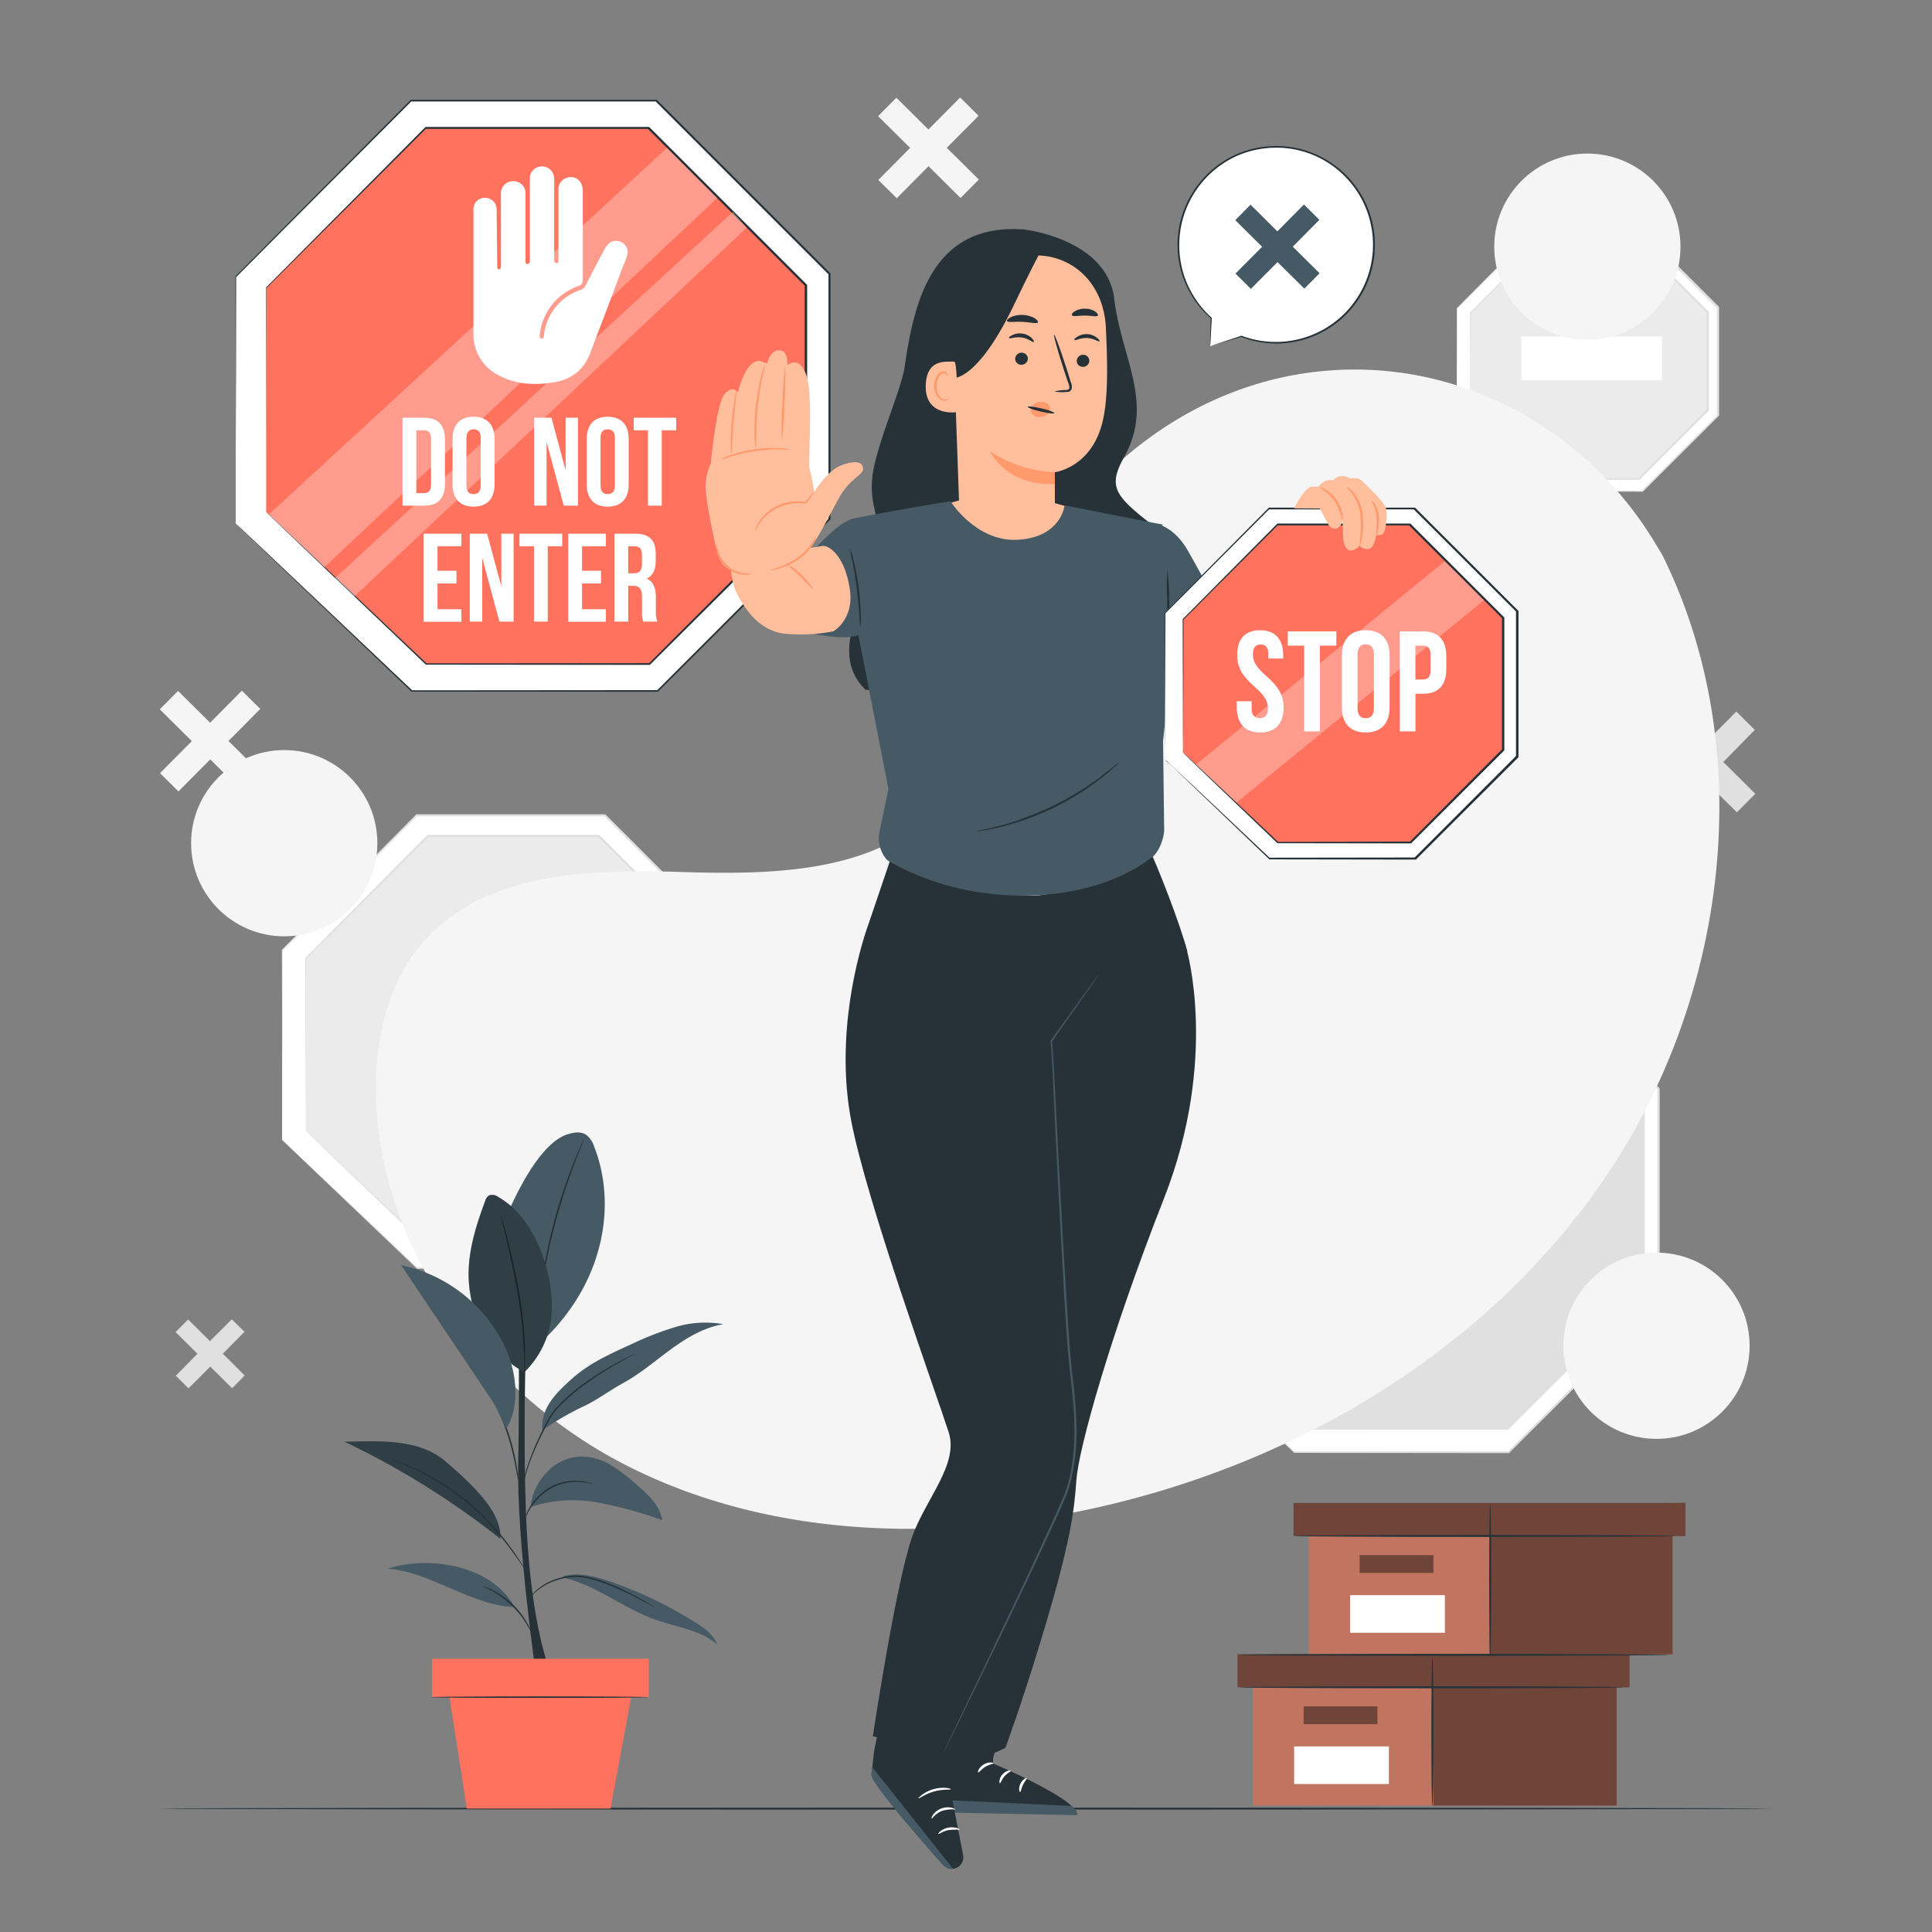 <svg xmlns="http://www.w3.org/2000/svg" viewBox="0 0 500 500"><rect x="0" y="0" width="500" height="500" fill="#808080" stroke="none"/><g id="background-complete"><polygon points="67.42 199.99 59.13 191.76 67.36 183.47 62.59 178.75 54.37 187.04 46.08 178.81 41.35 183.57 49.64 191.8 41.42 200.09 46.18 204.82 54.41 196.53 62.7 204.75 67.42 199.99" style="fill:#f5f5f5"></polygon><polygon points="253.32 46.47 245.03 38.25 253.26 29.96 248.49 25.23 240.27 33.52 231.98 25.29 227.25 30.06 235.54 38.28 227.31 46.57 232.08 51.3 240.3 43.01 248.59 51.24 253.32 46.47" style="fill:#f5f5f5"></polygon><polygon points="454.21 205.43 445.92 197.2 454.14 188.91 449.38 184.19 441.15 192.48 432.87 184.25 428.14 189.01 436.43 197.24 428.2 205.53 432.96 210.25 441.19 201.97 449.48 210.19 454.21 205.43" style="fill:#e0e0e0"></polygon><path d="M433,210.29l0,0-4.78-4.74,0,0,8.2-8.27L428.1,189h0l4.74-4.78h0l8.27,8.21,8.23-8.29,0,0,4.78,4.74,0,0L446,197.2l8.29,8.23v0l-4.75,4.78,0,0L441.19,202Zm-4.73-4.76,4.73,4.69,8.22-8.29,0,0,8.27,8.21,4.69-4.73-8.29-8.23h0l8.21-8.28-4.73-4.69-8.23,8.29v0l-8.28-8.2L428.17,189l8.29,8.23v0Z" style="fill:#e0e0e0"></path><polygon points="216.01 384.02 207.72 375.79 215.95 367.5 211.19 362.78 202.96 371.07 194.67 362.84 189.94 367.6 198.23 375.83 190.01 384.12 194.77 388.84 203 380.55 211.28 388.78 216.01 384.02" style="fill:#f5f5f5"></polygon><polygon points="63.28 355.97 57.62 350.36 63.23 344.71 59.98 341.48 54.37 347.14 48.72 341.53 45.5 344.77 51.15 350.38 45.54 356.04 48.79 359.26 54.4 353.61 60.05 359.22 63.28 355.97" style="fill:#e0e0e0"></polygon><path d="M48.79,359.3l0,0L45.51,356v0l5.6-5.64-5.66-5.61h0l3.24-3.27,0,0,5.63,5.59L60,341.45l0,0,3.27,3.24h0l-5.59,5.64L63.31,356l0,0-3.24,3.26h0l-5.63-5.6ZM45.58,356l3.21,3.19,5.61-5.66,0,0,5.63,5.59L63.24,356l-5.65-5.61v0l5.6-5.63L60,341.52l-5.61,5.65v0l-5.64-5.59-3.19,3.21,5.66,5.61,0,0Z" style="fill:#e0e0e0"></path><path d="M73,295v-49l34.79-35h48.71L191,245.39v48.68l-34.12,34.12H108Z" style="fill:#fff"></path><path d="M73,295s.22.18.62.56l1.8,1.68,6.93,6.52,25.74,24.34L108,328l48.83,0-.16.06,34.1-34.14-.07.17c0-15.34,0-31.75,0-48.67l.08.19-.61-.62-33.81-33.82.18.08-48.71,0,.16-.06L73.15,246.06l0-.12c0,15.36-.06,27.6-.08,36,0,4.2,0,7.44-.05,9.65,0,1.09,0,1.93,0,2.5s0,.86,0,.86,0-.28,0-.84,0-1.4,0-2.48c0-2.21,0-5.44,0-9.64,0-8.43,0-20.69-.08-36.07v-.07l0-.05,34.75-35,.06-.07h.1l48.71,0h.1l.08.08,33.81,33.8.62.62.07.07v.11c0,16.92,0,33.33,0,48.67v.11l-.07.07L157,328.35l-.07.07h-.09L108,328.36h-.07l-.05-.05L82.22,303.82l-6.85-6.57-1.76-1.7Z" style="fill:#e0e0e0"></path><path d="M79.08,292.64V248.1l31.61-31.77h44.25l31.28,31.27v44.22l-31,31H110.86Z" style="fill:#ebebeb"></path><path d="M79.08,292.64s.2.17.57.52l1.64,1.52,6.3,5.92L111,322.7l-.11,0,44.36-.06-.16.07,31-31-.07.17c0-13.94,0-28.85,0-44.22l.08.19-.56-.56-30.72-30.72.18.07-44.25,0,.16-.06L79.2,248.22l0-.12c0,14-.06,25.07-.08,32.72,0,3.82,0,6.77,0,8.78,0,1,0,1.74,0,2.27s0,.77,0,.77,0-.25,0-.75,0-1.28,0-2.26c0-2,0-4.94-.05-8.75,0-7.67,0-18.81-.08-32.78V248l0-.05,31.57-31.81.07-.07h.09l44.25,0h.11l.07.07,30.73,30.71.55.56.08.08v.1c0,15.37,0,30.28,0,44.22v.11l-.07.07-31,31-.07.06h-.09L110.86,323h-.07l-.05-.05L87.43,300.69l-6.23-6-1.59-1.54C79.25,292.83,79.08,292.64,79.08,292.64Z" style="fill:#e0e0e0"></path><rect x="102.14" y="258.55" width="63.58" height="19.76" style="fill:#fff"></rect><path d="M377,108V79.84l20-20.06h27.93l19.75,19.74v27.92L425.06,127h-28Z" style="fill:#fff"></path><path d="M377,108s.13.1.37.32l1,1,4,3.72,14.78,13.93-.12,0,28,0-.16.06,19.55-19.59-.07.18c0-8.8,0-18.21,0-27.92l.07.19-.35-.35c-6.69-6.71-13.2-13.21-19.38-19.4l.17.07L397,60l.16-.06-20,20,.05-.12c0,8.79-.06,15.8-.08,20.64,0,2.4,0,4.26,0,5.55,0,.61,0,1.09,0,1.43a4.79,4.79,0,0,1,0,.5s0-.16,0-.48,0-.81,0-1.42c0-1.28,0-3.13-.05-5.52,0-4.85,0-11.89-.08-20.7v-.07l.05,0,19.92-20.1.06-.07h.1l27.93,0H425l.07.08L444.46,79l.35.35.08.07v.11c0,9.71,0,19.12,0,27.92v.1l-.07.08-19.59,19.55-.07.07h-.09l-28-.06H397l-.05,0-14.7-14.09-3.92-3.77-1-1A4.73,4.73,0,0,1,377,108Z" style="fill:#e0e0e0"></path><path d="M380.46,106.63V81.08l18.13-18.23H424l17.93,17.94v25.37l-17.78,17.78H398.69Z" style="fill:#ebebeb"></path><path d="M380.46,106.63a3.78,3.78,0,0,1,.34.28l.95.88,3.63,3.38,13.43,12.64-.12,0,25.44-.06-.16.07L441.74,106l-.08.17c0-8,0-16.54,0-25.36l.08.19-.32-.32L423.8,63l.18.08-25.39,0,.16-.07L380.59,81.2l.05-.12c0,8-.07,14.35-.09,18.75,0,2.18,0,3.87,0,5,0,.56,0,1,0,1.31s0,.45,0,.45,0-.15,0-.44,0-.73,0-1.29c0-1.16,0-2.84-.05-5,0-4.41,0-10.8-.08-18.81V81l0-.05,18.09-18.27.07-.06h.09l25.39,0h.1l.07.07,17.63,17.62.32.32.07.07v25.58l-.08.07-17.8,17.77-.07.06h-.09l-25.44,0h-.07l-.05,0-13.36-12.8c-1.53-1.48-2.72-2.64-3.55-3.43l-.9-.9Z" style="fill:#e0e0e0"></path><rect x="393.69" y="87.07" width="36.47" height="11.33" style="fill:#fff"></rect><path d="M295.21,338.06v-55.7l39.53-39.73h55.34l39.11,39.11V337l-38.77,38.77H335Z" style="fill:#fff"></path><path d="M295.21,338.06l.71.65c.47.43,1.15,1.07,2,1.91l7.87,7.41,29.24,27.66-.12-.05,55.47-.05-.16.06L429,336.86l-.08.18c0-17.44,0-36.08,0-55.3l.08.18-.7-.69C415.05,268,402.16,255.07,389.9,242.8l.18.08-55.34,0,.16-.06-39.57,39.69.05-.12c0,17.45-.06,31.36-.08,40.93,0,4.77,0,8.46,0,11,0,1.24,0,2.18,0,2.83s0,1,0,1,0-.31,0-.95,0-1.58,0-2.82c0-2.5,0-6.18-.05-11,0-9.57,0-23.5-.08-41v-.07l0-.05,39.49-39.77.07-.07h.09l55.34,0h.11l.07.08,38.42,38.41.7.69.07.08v55.51l-.08.08L390.58,376l-.06.06h-.1L335,376h-.07l-.05-.05-29.16-27.81-7.79-7.46-2-1.93Z" style="fill:#e0e0e0"></path><path d="M303.55,335.42v-50.6l35.91-36.1h50.28l35.54,35.53v50.24l-35.23,35.23h-50.4Z" style="fill:#e0e0e0"></path><path d="M303.55,335.42l.65.59,1.86,1.73,7.14,6.73,26.57,25.12-.12,0,50.4-.06-.16.07c10.73-10.74,22.62-22.65,35.21-35.24l-.08.17V284.25l.07.19-.63-.64-34.9-34.9.18.07-50.28,0,.16-.06-35.95,36.06.05-.12c0,15.85-.06,28.49-.08,37.18,0,4.33,0,7.68,0,10q0,1.69,0,2.58c0,.58,0,.88,0,.88s0-.28,0-.86,0-1.44,0-2.56c0-2.28,0-5.62-.05-9.95,0-8.7,0-21.36-.08-37.23v-.07l.05-.05,35.87-36.14.07-.07h.09l50.28,0h.11l.07.07,34.91,34.9.63.63.08.07v.11c0,17.47,0,34.4,0,50.24v.11l-.08.07-35.24,35.21-.07.06h-.09l-50.4-.05h-.07l-.05-.05L313,344.56,306,337.78,304.15,336Z" style="fill:#e0e0e0"></path><rect x="328.29" y="296.69" width="72.24" height="22.45" style="fill:#fff"></rect></g><g id="background-simple"><path d="M430.21,143.63l-2.09-3.45c-17.61-29-49.44-46.49-83-44.37a88.42,88.42,0,0,0-12.85,1.76c-30.51,6.53-57.06,29.61-68.06,59.16-6.47,17.37-8.28,37.38-20.56,51.18-16,18-43.12,18.51-67,17.77s-51-.11-66.92,17.91c-10,11.29-13.13,27.34-12.32,42.46,2.12,40,30,75.81,65.48,93.59S240.14,399,279,391.2c54.37-11,106.08-41.06,137.17-87.56S455.08,193.81,430.21,143.63Z" style="fill:#f5f5f5"></path><circle cx="410.81" cy="63.84" r="24.1" style="fill:#f5f5f5"></circle><circle cx="73.56" cy="218.22" r="24.1" style="fill:#f5f5f5"></circle><circle cx="428.7" cy="348.28" r="24.1" style="fill:#f5f5f5"></circle></g><g id="Floor"><path d="M458.65,468.07c0,.14-93.42.26-208.64.26s-208.66-.12-208.66-.26,93.4-.26,208.66-.26S458.65,467.92,458.65,468.07Z" style="fill:#263238"></path></g><g id="speech-bubble"><path d="M313.17,89.63l8.1-2.55a25.36,25.36,0,1,0-7.77-4.71h0Z" style="fill:#fff"></path><path d="M313.17,89.63a2.42,2.42,0,0,1,0-.45c0-.33,0-.79,0-1.38,0-1.26.09-3.09.17-5.45a.11.11,0,0,1,.11-.1h.05l-.11.17a25.35,25.35,0,0,1-7.06-10.21,24.94,24.94,0,0,1-1.57-8A25.34,25.34,0,0,1,306.17,55,25.75,25.75,0,0,1,320.54,39.7a26,26,0,0,1,11.71-1.83A25.18,25.18,0,0,1,344,41.81a25.55,25.55,0,0,1-10.38,46.88,25.12,25.12,0,0,1-12.41-1.5h.07L315.21,89l-1.54.45-.5.14.54-.19,1.55-.51,6-2a.09.09,0,0,1,.07,0,25.16,25.16,0,0,0,22.43-44.73,24.74,24.74,0,0,0-11.53-3.87,25.7,25.7,0,0,0-11.48,1.78,25.35,25.35,0,0,0-14.05,32,25.68,25.68,0,0,0,6.89,10.17.11.11,0,0,1,0,.15.12.12,0,0,1-.13,0h0l.15-.09-.3,5.37c0,.6-.06,1.07-.08,1.41S313.17,89.63,313.17,89.63Z" style="fill:#263238"></path><polygon points="341.51 70.72 334.57 63.83 341.46 56.89 337.47 52.93 330.58 59.87 323.64 52.98 319.69 56.97 326.63 63.86 319.74 70.8 323.73 74.76 330.62 67.82 337.56 74.7 341.51 70.72" style="fill:#455a64"></polygon></g><g id="Sign"><path d="M61,135.49V71.6L106.33,26H169.8l44.87,44.86v63.43l-44.48,44.47H106.56Z" style="fill:#fff"></path><path d="M61,135.49s.28.24.81.73l2.34,2.2,9,8.5,33.53,31.74-.12,0,63.63-.05-.15.06,44.45-44.49-.08.18V70.88l.07.18-.8-.8L169.62,26.19l.18.08-63.47,0,.16-.06C89.24,43.48,73.92,58.85,61.11,71.72l0-.12c0,20-.07,36-.09,46.94,0,5.48,0,9.71,0,12.58,0,1.43,0,2.51,0,3.25s0,1.12,0,1.12,0-.37,0-1.1,0-1.82,0-3.23c0-2.87,0-7.09,0-12.57,0-11,0-26.95-.09-47v-.08l0,0,45.31-45.61.06-.07h.1l63.47,0h.11l.07.08L214.05,69.9l.8.8.08.07v.11c0,22.05,0,43.43,0,63.43v.1l-.08.08-44.49,44.45-.06.07h-.1L106.56,179h-.06l0,0L73,147l-8.94-8.55-2.3-2.22Z" style="fill:#263238"></path><path d="M68.88,132.46V74.41L110.07,33h57.67L208.5,73.76v57.63l-40.41,40.4h-57.8Z" style="fill:#FF725E"></path><path d="M68.88,132.46l.73.67,2.13,2,8.2,7.72,30.46,28.83-.11,0,57.8-.05-.15.06,40.38-40.42-.07.18c0-18.17,0-37.6,0-57.63l.07.19-.72-.73-40-40,.18.08-57.67,0,.16-.07L69,74.53l0-.12C69,92.6,69,107.1,69,117.06c0,5,0,8.82,0,11.43,0,1.3,0,2.28,0,3s0,1,0,1,0-.33,0-1,0-1.66,0-2.94c0-2.61,0-6.45,0-11.41,0-10-.05-24.5-.09-42.71v-.07l0,0,41.16-41.45.06-.06h.1l57.67,0h.1l.08.08,40,40,.73.73.08.08v.1c0,20,0,39.46,0,57.63v.1l-.07.08L168.25,172l-.06.07h-.1l-57.8-.06h-.07l0,0-30.4-29-8.11-7.77-2.09-2Z" style="fill:#263238"></path><path d="M160.81,62.68a2.93,2.93,0,0,0-3.1.2,8,8,0,0,0-1.62,2.3c-1.61,2.94-3.1,6-4.69,8.93a1.91,1.91,0,0,1-1,.87,13.92,13.92,0,0,0-9.65,12.08.79.79,0,0,1-.15.36.49.49,0,0,1-.83-.06.76.76,0,0,1-.11-.4A15,15,0,0,1,149.78,74a1.49,1.49,0,0,0,1.05-1.42c0-2,0-4.06,0-6.09,0-5.68,0-11.36,0-17.05a4.69,4.69,0,0,0-.59-2.28,3,3,0,0,0-3.59-1.13,3,3,0,0,0-2.12,3q0,9.16,0,18.31a3,3,0,0,1,0,.31.49.49,0,0,1-.84.31.79.79,0,0,1-.26-.67l0-3.83c0-5.69,0-11.37,0-17.05a4.11,4.11,0,0,0-.57-2,3.12,3.12,0,0,0-3.6-1.17,3,3,0,0,0-2.14,3q0,8.47,0,17l0,4.58a1.68,1.68,0,0,1-.27.34.49.49,0,0,1-.73,0,.47.47,0,0,1-.13-.25l0-4.33c0-4.48,0-9,0-13.44a3,3,0,0,0-1.41-2.75,3.15,3.15,0,0,0-3.27-.13,3.06,3.06,0,0,0-1.66,3c0,4.48,0,9,0,13.44v3.08c0,.69,0,1.39,0,2.07a1.7,1.7,0,0,1-.31.87.19.19,0,0,1-.08,0,.5.5,0,0,1-.56-.47l-.17-15a3,3,0,0,0-3-3.06,2.93,2.93,0,0,0-3,3.16v6.67l0,14.14c0,3.7,0,7.4,0,11.1A11.76,11.76,0,0,0,128.81,97c4.45,2.47,9.27,2.75,14.19,2,4.68-.68,8.05-3.11,9.76-7.64,2.61-6.94,5.3-13.86,7.85-20.83.65-1.78,1.06-2.41,1.63-4.23A2.84,2.84,0,0,0,160.81,62.68Z" style="fill:#fff"></path><path d="M104.17,108.11h5.65c3.58,0,5.34,2,5.34,5.62v11.51c0,3.64-1.76,5.62-5.34,5.62h-5.65Zm3.57,3.25v16.25h2c1.14,0,1.82-.59,1.82-2.21V113.57c0-1.63-.68-2.21-1.82-2.21Z" style="fill:#fff"></path><path d="M117.13,113.57c0-3.64,1.92-5.72,5.43-5.72s5.43,2.08,5.43,5.72V125.4c0,3.64-1.92,5.72-5.43,5.72s-5.43-2.08-5.43-5.72Zm3.58,12.06c0,1.62.71,2.24,1.85,2.24s1.85-.62,1.85-2.24V113.34c0-1.62-.71-2.24-1.85-2.24s-1.85.62-1.85,2.24Z" style="fill:#fff"></path><path d="M141.45,114.38v16.48h-3.22V108.11h4.49l3.67,13.61V108.11h3.18v22.75H145.9Z" style="fill:#fff"></path><path d="M151.85,113.57c0-3.64,1.91-5.72,5.42-5.72s5.43,2.08,5.43,5.72V125.4c0,3.64-1.92,5.72-5.43,5.72s-5.42-2.08-5.42-5.72Zm3.57,12.05c0,1.63.72,2.25,1.85,2.25s1.86-.62,1.86-2.25V113.34c0-1.63-.72-2.24-1.86-2.24s-1.85.61-1.85,2.24Z" style="fill:#fff"></path><path d="M164,108.11H175v3.25h-3.74v19.5H167.7v-19.5H164Z" style="fill:#fff"></path><path d="M113.23,147.7h4.91V151h-4.91v6.67h6.18v3.25h-9.76V138.12h9.76v3.25h-6.18Z" style="fill:#fff"></path><path d="M124.8,144.39v16.48h-3.22V138.12h4.49l3.67,13.62V138.12h3.18v22.75h-3.67Z" style="fill:#fff"></path><path d="M134.45,138.12H145.5v3.25h-3.74v19.5h-3.57v-19.5h-3.74Z" style="fill:#fff"></path><path d="M150.63,147.7h4.91V151h-4.91v6.67h6.18v3.25h-9.75V138.12h9.75v3.25h-6.18Z" style="fill:#fff"></path><path d="M166.49,160.87a6.88,6.88,0,0,1-.33-2.8V154.5c0-2.11-.71-2.89-2.34-2.89h-1.23v9.26H159V138.12h5.4c3.7,0,5.3,1.72,5.3,5.23v1.79c0,2.34-.75,3.87-2.34,4.61,1.78.75,2.37,2.47,2.37,4.85v3.51a6.67,6.67,0,0,0,.39,2.76Zm-3.9-19.5v7H164c1.33,0,2.14-.58,2.14-2.4v-2.24c0-1.63-.55-2.34-1.82-2.34Z" style="fill:#fff"></path><polygon points="69.57 133.15 172.63 38.28 185.62 51.25 83.88 146.85 69.57 133.15" style="fill:#fff;opacity:0.3"></polygon><polygon points="86.65 149.66 189.71 54.79 193.24 58.94 91.5 154.55 86.65 149.66" style="fill:#fff;opacity:0.3"></polygon></g><g id="Plant"><path d="M138.74,433.57s-5.05-34.69-4.63-54.88,0-42.9,0-42.9h2.33s-1.58,40.07.13,64.24,6.23,33.54,6.23,33.54h-4" style="fill:#263238"></path><path d="M153.77,296.75a6.07,6.07,0,0,0-2.12-3.1c-1.47-.94-3.4-.55-5.05,0-7,2.48-13.26,15.58-16.1,22.47l9.33,31.44C156.67,332,159.59,311.48,153.77,296.75Z" style="fill:#455a64"></path><path d="M151.11,294.92a1.48,1.48,0,0,1-.14.41c-.12.3-.27.68-.45,1.15-.41,1-1,2.42-1.67,4.21-1.38,3.57-3.12,8.56-4.69,14.18s-2.63,10.81-3.29,14.57c-.34,1.89-.58,3.41-.74,4.47-.08.5-.15.9-.2,1.22a1.83,1.83,0,0,1-.1.42,1.75,1.75,0,0,1,0-.43c0-.32.08-.73.13-1.23.11-1.06.32-2.6.62-4.49a133.35,133.35,0,0,1,8-28.81c.72-1.78,1.33-3.2,1.78-4.17l.52-1.12A3.05,3.05,0,0,1,151.11,294.92Z" style="fill:#263238"></path><path d="M135.69,355.13c-8.75-4.83-13.9-13.92-14.38-23.9-.34-7,1.8-13.82,4.23-20.37a2.59,2.59,0,0,1,1-1.47,2.48,2.48,0,0,1,2.38.37c6.36,3.62,10.21,10.51,12.26,17.53a35.46,35.46,0,0,1,1.43,14.42,23.94,23.94,0,0,1-6.91,13.42" style="fill:#455a64"></path><path d="M135.69,355.13a1.24,1.24,0,0,1,0-.42c0-.32,0-.72,0-1.21,0-1,0-2.56-.13-4.43a120.69,120.69,0,0,0-1.63-14.52c-1-5.63-2.14-10.67-3-14.31-.43-1.79-.78-3.25-1-4.32-.1-.48-.19-.86-.26-1.17s-.09-.42-.07-.42a1.69,1.69,0,0,1,.14.4l.34,1.15c.29,1,.68,2.48,1.15,4.29.94,3.63,2.16,8.67,3.13,14.32a105.93,105.93,0,0,1,1.52,14.57c0,1.88,0,3.4,0,4.45,0,.48,0,.88-.05,1.2A2.7,2.7,0,0,1,135.69,355.13Z" style="fill:#263238"></path><g style="opacity:0.3"><path d="M135.69,355.13c-8.75-4.83-13.9-13.92-14.38-23.9-.34-7,1.8-13.82,4.23-20.37a2.59,2.59,0,0,1,1-1.47,2.48,2.48,0,0,1,2.38.37c6.36,3.62,10.21,10.51,12.26,17.53a35.46,35.46,0,0,1,1.43,14.42,23.94,23.94,0,0,1-6.91,13.42"></path></g><path d="M145.55,408.22c8.61,1.89,15.69,8,24,10.91,5.49,2,11.7,2.65,16.09,6.49-1.06-2.66-3.55-4.43-6-5.94a106.65,106.65,0,0,0-21.74-10.39c-3.91-1.34-8.15-2.47-12.13-1.36" style="fill:#455a64"></path><path d="M133.11,415.89c-10.78-.18-22.13-9.35-32.86-9.9,11.23-3.62,27.31-.66,32.86,9.9" style="fill:#455a64"></path><path d="M137.32,390a35.15,35.15,0,0,1,17.23-1.17,104.86,104.86,0,0,1,16.82,4.57c-.55-3.74-3.58-6.55-6.43-9a45.19,45.19,0,0,0-6.75-5.19,15.1,15.1,0,0,0-8.1-2.28,12.79,12.79,0,0,0-8.94,4.5,14.82,14.82,0,0,0-3.83,8.61" style="fill:#455a64"></path><path d="M115.2,378.13c-6.78-5.79-17.06-5.22-26-5a211.23,211.23,0,0,1,40.29,25.11C129.87,391.91,123.77,385.45,115.2,378.13Z" style="fill:#455a64"></path><g style="opacity:0.3"><path d="M115.2,378.13c-6.78-5.79-17.06-5.22-26-5a211.23,211.23,0,0,1,40.29,25.11C129.87,391.91,123.77,385.45,115.2,378.13Z"></path></g><path d="M140.37,370.14a75.69,75.69,0,0,1,10.43-6.07c3.57-1.62,6.91-4.2,10.36-6.07,4.47-2.42,8.34-5.79,12.45-8.79s8.61-5.71,13.63-6.51a26.92,26.92,0,0,0-12.41.72A81.32,81.32,0,0,0,163.15,348c-5.29,2.39-10.67,4.83-15,8.7s-8.24,7.69-7.78,13.48" style="fill:#455a64"></path><path d="M169.35,415.89a1.25,1.25,0,0,1-.34-.15l-.94-.49c-.82-.43-2-1.07-3.45-1.81-.72-.38-1.53-.78-2.4-1.19s-1.81-.85-2.8-1.28a41.25,41.25,0,0,0-6.64-2.32,14.26,14.26,0,0,0-6.91-.17,21.59,21.59,0,0,0-2.93.87,14.05,14.05,0,0,0-2.36,1.22,15.24,15.24,0,0,0-3,2.45c-.62.67-.92,1.08-.95,1.06a1.12,1.12,0,0,1,.19-.32c.14-.2.35-.48.65-.84a14.12,14.12,0,0,1,2.94-2.58,14.45,14.45,0,0,1,2.39-1.28,18.81,18.81,0,0,1,3-.92,14.33,14.33,0,0,1,7.08.14,39.93,39.93,0,0,1,6.69,2.36c1,.44,1.94.88,2.8,1.32s1.67.84,2.39,1.24c1.45.77,2.6,1.45,3.39,1.92l.91.55A1.68,1.68,0,0,1,169.35,415.89Z" style="fill:#263238"></path><path d="M125.07,410.55a2.05,2.05,0,0,1,.67.19,15.87,15.87,0,0,1,1.76.77,21.25,21.25,0,0,1,9,8.65,15.09,15.09,0,0,1,.84,1.72,2.07,2.07,0,0,1,.22.67c-.06,0-.46-.89-1.29-2.25a24,24,0,0,0-3.89-4.86,24.33,24.33,0,0,0-5-3.69C126,411,125,410.61,125.07,410.55Z" style="fill:#263238"></path><path d="M101.22,377.59a2.55,2.55,0,0,1,.46.14l1.3.46,2,.75c.79.3,1.65.73,2.63,1.16a62.41,62.41,0,0,1,14,8.94,67.89,67.89,0,0,1,6.54,6.45,70.06,70.06,0,0,1,4.65,5.88c1.23,1.74,2.16,3.19,2.8,4.2l.74,1.15a2.18,2.18,0,0,1,.24.42,1.83,1.83,0,0,1-.3-.37c-.19-.25-.47-.63-.8-1.12-.68-1-1.65-2.4-2.9-4.12s-2.83-3.7-4.69-5.81a71,71,0,0,0-6.53-6.38,65.45,65.45,0,0,0-13.9-9c-1-.45-1.81-.9-2.6-1.21l-2-.81-1.26-.53A1.79,1.79,0,0,1,101.22,377.59Z" style="fill:#263238"></path><path d="M153.49,384a4.41,4.41,0,0,1-.86-.12l-1-.18c-.38-.07-.83-.07-1.32-.12a13.41,13.41,0,0,0-7.41,1.46,13.26,13.26,0,0,0-3.37,2.5,14.84,14.84,0,0,0-2.17,2.68,23.47,23.47,0,0,0-1.48,2.82,3.26,3.26,0,0,1,.22-.84,12.29,12.29,0,0,1,1-2.13,14.12,14.12,0,0,1,2.15-2.78,13,13,0,0,1,3.44-2.59,13.18,13.18,0,0,1,7.61-1.4,13.49,13.49,0,0,1,1.34.19l1,.25A3.28,3.28,0,0,1,153.49,384Z" style="fill:#263238"></path><path d="M164.32,350.37a1.84,1.84,0,0,1-.41.25l-1.2.66c-1,.56-2.55,1.39-4.38,2.47s-4,2.43-6.24,4.06a51.65,51.65,0,0,0-7,5.84,17.56,17.56,0,0,0-2.85,3.69c-.71,1.36-1.38,2.67-2,3.93a71.51,71.51,0,0,0-3,6.81,41.65,41.65,0,0,0-1.45,4.8c-.28,1.16-.38,1.81-.42,1.8a2.15,2.15,0,0,1,0-.48,13.42,13.42,0,0,1,.22-1.35A35,35,0,0,1,137,378a65.4,65.4,0,0,1,2.93-6.88c.61-1.27,1.28-2.58,2-3.94a18.4,18.4,0,0,1,2.91-3.79,50.87,50.87,0,0,1,7-5.86c2.3-1.62,4.46-2.94,6.31-4s3.38-1.84,4.44-2.37l1.24-.59A2.43,2.43,0,0,1,164.32,350.37Z" style="fill:#263238"></path><path d="M134.1,383a4.72,4.72,0,0,1-.21-.9c-.13-.67-.29-1.5-.47-2.49a70.18,70.18,0,0,0-2-8.09,69.62,69.62,0,0,0-3.08-7.75l-1.05-2.31a4.62,4.62,0,0,1-.35-.87,3.56,3.56,0,0,1,.48.8c.29.53.69,1.3,1.17,2.26a56,56,0,0,1,3.19,7.75,55.28,55.28,0,0,1,1.94,8.16c.17,1.06.29,1.92.36,2.51A4.33,4.33,0,0,1,134.1,383Z" style="fill:#263238"></path><path d="M133.32,358.48a29.35,29.35,0,0,0-3.5-11.63,38.45,38.45,0,0,0-26-19.42l24.11,35.93,3.11,6.41C133.12,366.29,133.59,362.56,133.32,358.48Z" style="fill:#455a64"></path><rect x="111.85" y="429.28" width="56.05" height="9.93" style="fill:#FF725E"></rect><polygon points="116.03 437.24 120.81 468.07 158.01 468.07 163.71 437.24 116.03 437.24" style="fill:#FF725E"></polygon><path d="M167.86,439.23c0,.11-12.64.19-28.23.19s-28.23-.08-28.23-.19,12.64-.2,28.23-.2S167.86,439.12,167.86,439.23Z" style="fill:#263238"></path></g><g id="Boxes"><polygon points="324.21 436.66 324.21 467.28 368.99 467.28 418.38 467.28 418.38 436.66 324.21 436.66" style="fill:#c17560"></polygon><polygon points="320.26 428.1 320.26 436.66 421.68 436.66 421.68 428.1 368.99 428.1 320.26 428.1" style="fill:#6f4439"></polygon><polygon points="370.97 467.28 418.38 467.28 418.38 436.66 421.68 436.66 421.68 428.1 368.99 428.1 370.7 436.93 370.97 467.28" style="fill:#6f4439"></polygon><rect x="337.38" y="441.6" width="19.1" height="4.61" style="fill:#6f4439"></rect><rect x="334.92" y="451.97" width="24.52" height="9.73" style="fill:#fff"></rect><polygon points="338.7 397.52 338.7 428.14 383.48 428.14 432.87 428.14 432.87 397.52 338.7 397.52" style="fill:#c17560"></polygon><polygon points="334.75 388.96 334.75 397.52 436.17 397.52 436.17 388.96 383.48 388.96 334.75 388.96" style="fill:#6f4439"></polygon><polygon points="385.45 428.14 432.87 428.14 432.87 397.52 436.17 397.52 436.17 388.96 385.66 389.26 385.78 398.1 385.45 428.14" style="fill:#6f4439"></polygon><rect x="351.87" y="402.46" width="19.1" height="4.61" style="fill:#6f4439"></rect><rect x="349.41" y="412.83" width="24.52" height="9.73" style="fill:#fff"></rect><path d="M433.57,397.5c0,.15-22.09.26-49.32.26s-49.33-.11-49.33-.26,22.08-.26,49.33-.26S433.57,397.36,433.57,397.5Z" style="fill:#263238"></path><path d="M385.66,389.26c.14,0,.26,8.72.26,19.48s-.12,19.47-.26,19.47-.26-8.72-.26-19.47S385.52,389.26,385.66,389.26Z" style="fill:#263238"></path><path d="M432.12,428.27c0,.14-25,.26-55.82.26s-55.83-.12-55.83-.26,25-.26,55.83-.26S432.12,428.12,432.12,428.27Z" style="fill:#263238"></path><path d="M420.22,436.67c0,.14-22.25.26-49.7.26s-49.7-.12-49.7-.26,22.25-.26,49.7-.26S420.22,436.52,420.22,436.67Z" style="fill:#263238"></path><path d="M370.7,467.46c-.15,0-.26-8.69-.26-19.42s.11-19.42.26-19.42.26,8.69.26,19.42S370.84,467.46,370.7,467.46Z" style="fill:#263238"></path></g><g id="Character"><path d="M234.12,94.94c2.4-16.63,7-37.26,30.79-35.56,0,0,21.6,2.33,23.46,18,1.8,15.18,10.38,26.77,2.64,40.73-4.46,8-2.53,10.22,7.92,18.3,7.21,5.58,2.85,39.23.07,47.1l-75-5h0c-6.74-6.59-4.11-14.85-1.14-23.31,2.77-7.88,5.29-15.71,3.43-23.63a23.61,23.61,0,0,1-.08-10.83C228.13,112,233.35,100.33,234.12,94.94Z" style="fill:#263238"></path><path d="M285.51,108.41c1.33-6.28,1.08-14.93.7-23.43-.51-11.78-8.68-18.89-18.14-18.88l-1.49-1.41-16.06,6.47a4.49,4.49,0,0,0-4.24,4.35l1.91,54-12.46,3.47,9.76,14.38L263,155.19,272,147.3l10-7.74.83-6.56L273,130.21v-8S282.85,121,285.51,108.41Z" style="fill:#ffbf9d"></path><path d="M266,92.83a1.64,1.64,0,0,1-1.66,1.57,1.56,1.56,0,0,1-1.61-1.55,1.63,1.63,0,0,1,1.66-1.57A1.56,1.56,0,0,1,266,92.83Z" style="fill:#263238"></path><path d="M281.92,93.38a1.63,1.63,0,0,1-1.66,1.56,1.56,1.56,0,0,1-1.61-1.55,1.64,1.64,0,0,1,1.66-1.57A1.56,1.56,0,0,1,281.92,93.38Z" style="fill:#263238"></path><path d="M284.53,88.34c-.21.2-1.4-.77-3.16-.86s-3.09.73-3.27.51.14-.47.72-.86a4.56,4.56,0,0,1,2.63-.66,4.24,4.24,0,0,1,2.5,1C284.47,87.86,284.64,88.25,284.53,88.34Z" style="fill:#263238"></path><path d="M267.53,88.52c-.23.18-1.32-.91-3.06-1.17s-3.14.4-3.3.16.18-.45.8-.77a4.51,4.51,0,0,1,2.69-.4,4.28,4.28,0,0,1,2.39,1.2C267.52,88,267.64,88.44,267.53,88.52Z" style="fill:#263238"></path><path d="M272.84,101.32a11.58,11.58,0,0,1,2.88-.38c.45,0,.88-.09,1-.39a2.29,2.29,0,0,0-.23-1.34c-.37-1.11-.75-2.27-1.16-3.49-1.6-5-2.73-9-2.53-9.09s1.66,3.91,3.26,8.87c.38,1.22.75,2.38,1.1,3.5a2.64,2.64,0,0,1,.14,1.77,1.13,1.13,0,0,1-.77.62,3.66,3.66,0,0,1-.77.07A11.89,11.89,0,0,1,272.84,101.32Z" style="fill:#263238"></path><path d="M273,122.17a32.36,32.36,0,0,1-16.82-5.4s4,9,16.82,8.5Z" style="fill:#ff9a6c"></path><path d="M271.23,104.53a3.1,3.1,0,0,0-2.08-.54,2.81,2.81,0,0,0-2,1.1,1.68,1.68,0,0,0-.06,2,2.56,2.56,0,0,0,2.5.84,2.64,2.64,0,0,0,2-1.44A1.65,1.65,0,0,0,271.23,104.53Z" style="fill:#ff9a6c"></path><path d="M268.61,83.41c-.24.45-1.94,0-4-.11s-3.81.24-4-.23c-.09-.22.27-.62,1-1a7.06,7.06,0,0,1,6.13.26C268.4,82.77,268.72,83.2,268.61,83.41Z" style="fill:#263238"></path><path d="M284.11,81.67c-.34.41-1.71,0-3.34,0s-3,.34-3.34-.07c-.15-.2.06-.61.66-1a5,5,0,0,1,2.7-.71,4.88,4.88,0,0,1,2.68.74C284.06,81.07,284.26,81.48,284.11,81.67Z" style="fill:#263238"></path><path d="M246.6,97.85s6.37,1,16.13-19.59c3.24-6.83,6.75-13.57,6.75-13.57l-2.86-.86s-17.75,5-18,5.22-4.48,9.18-4.48,9.18Z" style="fill:#263238"></path><path d="M247.54,96.8c-.08-1.39-.27-3.22-.59-3.21-2.53,0-7-.54-7.36,5.81-.49,8.68,8.33,7.38,8.36,7.13S247.73,100.07,247.54,96.8Z" style="fill:#ffbf9d"></path><path d="M245.48,103.09s-.16.1-.42.2a1.49,1.49,0,0,1-1.13,0c-.9-.39-1.59-1.89-1.54-3.45a5,5,0,0,1,.54-2.14,1.78,1.78,0,0,1,1.21-1.1A.78.78,0,0,1,245,97c.1.24,0,.42.08.43s.19-.13.14-.49a.91.91,0,0,0-.31-.57,1.16,1.16,0,0,0-.82-.27,2.14,2.14,0,0,0-1.66,1.26,5.24,5.24,0,0,0-.66,2.39c0,1.75.76,3.44,2,3.87a1.59,1.59,0,0,0,1.39-.15C245.45,103.3,245.51,103.11,245.48,103.09Z" style="fill:#ff9a6c"></path><path d="M272.87,106.93c-.07.22-1.66,0-3.56-.43s-3.39-1-3.34-1.23,1.64,0,3.55.42S272.93,106.71,272.87,106.93Z" style="fill:#263238"></path><path d="M257,455.1v1.29s21.6,9.06,21.77,13.19l-43.16-.88.88-14.35c3.48,1.7,16.94-10.45,20.7-10.44C260.23,443.92,257,455.1,257,455.1Z" style="fill:#263238"></path><path d="M235.54,468.89l.21-3.46,41.53,1.95s1.66,1,1.42,2.39Z" style="fill:#455a64"></path><path d="M257.08,456.33c0,.21-1.07.28-2.12.94s-1.62,1.53-1.81,1.44.14-1.3,1.43-2.07S257.13,456.14,257.08,456.33Z" style="fill:#fff"></path><path d="M261.56,458.29c.05.21-.87.55-1.61,1.42s-1,1.82-1.17,1.81-.31-1.21.62-2.28S261.56,458.09,261.56,458.29Z" style="fill:#fff"></path><path d="M264,463.76c-.2,0-.47-1,.1-2.16s1.56-1.58,1.64-1.4-.54.78-1,1.72S264.23,463.75,264,463.76Z" style="fill:#fff"></path><path d="M228.61,440.85s12.36,6.28,17.53,6.61c0,0-2,6.65-1.88,7h0l5,25.66a3,3,0,0,1-2.07,3.42,3.06,3.06,0,0,1-3.1-.89c-4-4.55-18.89-21.35-18.53-23.41l.58-5.48c.12-1.14,1.07-5.2,1.07-5.45Z" style="fill:#263238"></path><path d="M246.62,483.61,225.71,457.3l-.11,1.2c-.24,1.29.29,1.86.85,2.75,1.64,2.65,6.31,8.67,17.54,21.37a3,3,0,0,0,2.63,1Z" style="fill:#455a64"></path><path d="M241.11,470.63c.16.1.95-1.33,2.75-2a9.12,9.12,0,0,1,3.4-.32c0-.07-.32-.32-1-.48a4.79,4.79,0,0,0-2.64.21,4.66,4.66,0,0,0-2.12,1.56C241.12,470.19,241,470.6,241.11,470.63Z" style="fill:#fff"></path><path d="M242.83,474.61c.13.14,1.15-.7,2.69-1a25,25,0,0,1,2.87-.09c.1-.14-1.25-.87-3-.52S242.69,474.52,242.83,474.61Z" style="fill:#fff"></path><path d="M237.7,465.42c.12.15,1.68-1.14,4-1.79s4.37-.39,4.4-.58-2.07-.74-4.58,0S237.57,465.33,237.7,465.42Z" style="fill:#fff"></path><path d="M307.08,245.65s8.38,28.3-5.83,64.47S279.11,375.21,278.57,383s-1.41,15.85-8.88,40.52c-5.45,18-9.48,28.78-9.48,28.78-5.66,3.09-11.67,3.92-17.14.92,0,0,.53-43,8.72-71.89s13.81-74.15,11-90.49,3.27-25.64,3.27-25.64Z" style="fill:#263238"></path><path d="M272.45,271s35-24.88,34.83-24.82c-1.91-7.16-7.47-21.53-10.54-28,0,0-13.64,10.78-26.09,13.27s-40.19-9.09-40.19-9.09l-5.58,16.46c-2.82,7.74-8.79,29.41-4.57,51.33,4,20.91,21.8,70,25.21,80.51C248.2,379,239.47,388,236,397.89c-4.18,12.05-10.11,51.46-10.11,51.46l18.23,4.27s26.21-54.48,31.68-67.84c5.09-12.44-2.59-102.69-3.67-114.93Z" style="fill:#263238"></path><path d="M284.33,252.21s-.09.09-.23.28-.36.49-.64.85L281,256.69l-9.11,12.68,0,0v.06c.44,4.75.61,10.26.91,16.4s.64,12.89,1,20.15.82,15,1.26,23.13.93,16.63,1.77,25.36c.87,7.27,1.65,14.41,1,21.28a49.68,49.68,0,0,1-.71,5.06,33.45,33.45,0,0,1-1.24,4.85c-1.19,3.08-2.58,6.07-3.89,9-5.3,11.61-10.27,22-14.41,30.71s-7.51,15.76-9.85,20.65l-2.67,5.62c-.29.63-.51,1.12-.68,1.47s-.21.5-.21.5.1-.16.26-.48.42-.82.74-1.44l2.76-5.58,10-20.58c4.18-8.71,9.19-19.06,14.52-30.67,1.32-2.91,2.7-5.87,3.92-9a32.76,32.76,0,0,0,1.27-4.91,51.09,51.09,0,0,0,.73-5.11c.65-6.93-.13-14.12-1-21.38-.84-8.71-1.27-17.22-1.78-25.34s-.89-15.87-1.3-23.13-.74-14-1.06-20.14-.54-11.65-1-16.4l0,.1c3.85-5.47,6.89-9.79,9-12.76l2.36-3.4.6-.88Z" style="fill:#455a64"></path><path d="M319.48,191.78a33.35,33.35,0,0,1-.62-4.14,32.82,32.82,0,0,1,1.53-10,42,42,0,0,0,1.91-10.1,14.83,14.83,0,0,0-.25-3.12,3.13,3.13,0,0,0-.34-1.1c-.13,0,.25,1.62.07,4.2a50.68,50.68,0,0,1-2.1,9.92,29,29,0,0,0-1.34,10.19,12.43,12.43,0,0,0,.65,3.07A2.92,2.92,0,0,0,319.48,191.78Z" style="fill:#263238"></path><path d="M334.63,145.74s6.61,30.75,6.6,50c0,6.19-5.36,13.66-15.11,12s-33.22-33.25-33.22-33.25l5.94-39s4.76.41,8.51,6.89,14.8,27.35,14.8,27.35l-.53-25.32Z" style="fill:#455a64"></path><path d="M301,191.78s1.54-13.21,1.54-22.91c0-3.81-1.44-33.15-1.77-33.15s-25.25-4.95-25.25-4.95-.88,8.41-12.33,8.93c-10.31.48-17.08-9.59-17.08-9.91s-21.56,3.66-24.87,4.31-7.17,4.63-10.12,7.62l-3.64,21.76c3.88.57,10.1,2.31,14.68.92l7.77,39.77-2.3,11a8.43,8.43,0,0,0,2,7.45c21.93,12.89,52.05,11.71,68.24-.56,2-1.19,3.57-5.43,3.41-7.75Z" style="fill:#455a64"></path><path d="M220,142a15.31,15.31,0,0,1,.88,2.89,63.22,63.22,0,0,1,1.34,7.15,65.52,65.52,0,0,1,.55,7.25,14.29,14.29,0,0,1-.11,3,21.71,21.71,0,0,1-.26-3c-.12-1.85-.33-4.4-.69-7.21s-.83-5.32-1.19-7.13A19.47,19.47,0,0,1,220,142Z" style="fill:#263238"></path><path d="M188.63,147.37a6.87,6.87,0,0,1-2.85-3.8c-.4-1.21-3.29-14.1-3.16-17.77a14.23,14.23,0,0,1,1.33-5.88s1.46-15.55,3.53-17.88,2.92-.89,3.52-.55c0,0,1.83-8.22,5.6-8.11l1.94.67s.77-3.61,3.26-3.37c.81.08,2,.29,2,3.81,0,0,2.92-2.77,4.86,2.56s.37,22.87.85,24.2a57.17,57.17,0,0,1,1.22,6.11s3.16-5.55,7.17-7,5.47-.55,5.47,1-3.52,2.56-6.2,7.44-5.59,10.88-8.27,14.1S197.32,149,188.63,147.37Z" style="fill:#ffbf9d"></path><path d="M189.06,141.22s-.73,8,1.83,12.77,6.23,9.24,12.09,10a43.75,43.75,0,0,0,12.7-.61s5.36-3,4.27-10.75-4.63-11.25-6.94-11.37l-5.11.85Z" style="fill:#ffbf9d"></path><path d="M210.56,152.61a42.37,42.37,0,0,1-3.4-3.36,45.17,45.17,0,0,1-3.45-3.3,15,15,0,0,1,3.82,2.93A15.17,15.17,0,0,1,210.56,152.61Z" style="fill:#ff9a6c"></path><path d="M204.39,116.29a17,17,0,0,1-2.67,0,45.45,45.45,0,0,0-6.37.48,46,46,0,0,0-6.24,1.39,18.57,18.57,0,0,1-2.56.74,10.24,10.24,0,0,1,2.45-1.09A33.58,33.58,0,0,1,201.73,116,10.7,10.7,0,0,1,204.39,116.29Z" style="fill:#ff9a6c"></path><path d="M189.31,117.55a10.45,10.45,0,0,1-.18-2.44c0-1.51,0-3.59.22-5.88s.47-4.36.74-5.84a10.19,10.19,0,0,1,.57-2.38,12.89,12.89,0,0,1-.21,2.43c-.17,1.49-.4,3.55-.59,5.83s-.29,4.35-.36,5.85A13.38,13.38,0,0,1,189.31,117.55Z" style="fill:#ff9a6c"></path><path d="M195.61,116.22a3,3,0,0,1-.15-.86c-.06-.56-.12-1.38-.16-2.38A55,55,0,0,1,197,97.36c.25-1,.48-1.76.66-2.29a3.31,3.31,0,0,1,.32-.82,27,27,0,0,1-.62,3.19c-.41,2-.9,4.69-1.23,7.72s-.41,5.81-.42,7.81A28.64,28.64,0,0,1,195.61,116.22Z" style="fill:#ff9a6c"></path><path d="M202.34,114.26a91.67,91.67,0,0,1,.17-9.91,91.41,91.41,0,0,1,.7-9.88,96.75,96.75,0,0,1-.18,9.91A96.4,96.4,0,0,1,202.34,114.26Z" style="fill:#ff9a6c"></path><path d="M211.26,138.63a5.69,5.69,0,0,1-.83,2.12,12.28,12.28,0,0,1-3.75,4,17.79,17.79,0,0,1-5,2.38,7.55,7.55,0,0,1-2.23.46c-.07-.19,3.42-.87,6.91-3.26a13.8,13.8,0,0,0,3.73-3.81C210.86,139.4,211.18,138.59,211.26,138.63Z" style="fill:#ff9a6c"></path><path d="M195.41,137.57a2.33,2.33,0,0,1,.19-.77,9.37,9.37,0,0,1,1-2,11.41,11.41,0,0,1,5.66-4.35,12.76,12.76,0,0,1,6.3-.54l-.19.07a24.74,24.74,0,0,1,2.5-2.85,22.68,22.68,0,0,1-2.18,3.1l-.07.1-.12,0a13.34,13.34,0,0,0-6.07.63,11.85,11.85,0,0,0-5.53,4.07C195.84,136.51,195.5,137.61,195.41,137.57Z" style="fill:#ff9a6c"></path><path d="M194.57,148.54a4,4,0,0,1-2,.2,7.78,7.78,0,0,1-7-5.91,3.83,3.83,0,0,1-.12-2c.09,0,.11.75.48,1.88a8.12,8.12,0,0,0,6.66,5.65C193.8,148.55,194.56,148.45,194.57,148.54Z" style="fill:#ff9a6c"></path><path d="M289.71,197.22a9.53,9.53,0,0,1-1.17,1.16c-.77.73-1.93,1.73-3.42,2.91s-3.33,2.49-5.44,3.85A69.64,69.64,0,0,1,265,212.23c-2.38.81-4.56,1.44-6.41,1.87s-3.35.73-4.4.88a8.88,8.88,0,0,1-1.64.19,10.16,10.16,0,0,1,1.6-.39c1-.21,2.53-.56,4.36-1s4-1.13,6.33-2,4.88-1.89,7.48-3.13a80.87,80.87,0,0,0,7.1-3.92c2.11-1.32,4-2.6,5.47-3.74s2.71-2.08,3.52-2.76A10.23,10.23,0,0,1,289.71,197.22Z" style="fill:#263238"></path><path d="M302.15,147.69a47.58,47.58,0,0,1,.43,7.13,47,47,0,0,1-.09,7.13,50.6,50.6,0,0,1-.43-7.12A50.46,50.46,0,0,1,302.15,147.69Z" style="fill:#263238"></path><path d="M301.45,196.49V158.61l26.89-27H366l26.61,26.6V195.8l-26.38,26.37H328.48Z" style="fill:#fff"></path><path d="M301.45,196.49l.49.44,1.39,1.3c1.24,1.15,3,2.84,5.37,5l19.9,18.79-.12-.05,37.73-.05-.16.06,26.36-26.39-.07.18c0-11.86,0-24.54,0-37.62l.07.18-.47-.47L365.8,131.75l.18.08-37.64,0,.16-.07-26.93,27,.05-.12c0,11.86-.06,21.31-.08,27.82,0,3.25,0,5.75-.05,7.47l0,1.93c0,.44,0,.66,0,.66s0-.21,0-.64l0-1.92c0-1.7,0-4.2,0-7.44,0-6.52-.05-16-.08-27.88v-.08l.05-.05,26.85-27.06.06-.07h.1l37.64,0h.11l.07.08,26.14,26.12.47.48.08.07v.11c0,13.08,0,25.76,0,37.62v.1l-.07.08-26.4,26.35-.06.07h-.1l-37.73-.06h-.07l-.05,0-19.83-19-5.28-5.08L301.89,197C301.59,196.65,301.45,196.49,301.45,196.49Z" style="fill:#263238"></path><path d="M306.13,194.7V160.28l24.43-24.56h34.2l24.17,24.17v34.18l-24,24H330.69Z" style="fill:#FF725E"></path><path d="M306.13,194.7s.16.13.44.39l1.28,1.18,4.87,4.57L330.8,217.9l-.11,0L365,217.8l-.16.07,23.94-24-.07.18c0-10.78,0-22.3,0-34.18l.07.18-.43-.43L364.58,135.9l.18.07-34.2,0,.16-.07L306.25,160.4l.05-.12c0,10.77-.06,19.36-.08,25.28,0,2.94,0,5.22-.05,6.78,0,.76,0,1.35,0,1.76s0,.6,0,.6,0-.19,0-.58,0-1,0-1.74c0-1.56,0-3.83,0-6.77,0-5.93-.05-14.54-.08-25.33v-.07l.05-.05,24.39-24.6.06-.07h.1l34.2,0h.1l.08.07,23.74,23.74.43.43.08.07v.11c0,11.88,0,23.4,0,34.18v.1l-.07.07-24,23.95-.07.06H365l-34.28-.05h-.07l-.05,0-18-17.22-4.8-4.62-1.23-1.2Z" style="fill:#263238"></path><path d="M326.1,163.1c3.95,0,6,2.37,6,6.51v.81h-3.85v-1.07c0-1.85-.74-2.55-2-2.55s-2,.7-2,2.55c0,5.32,7.95,6.32,7.95,13.72,0,4.14-2.07,6.5-6.06,6.5s-6.06-2.36-6.06-6.5v-1.59h3.84v1.84c0,1.85.81,2.52,2.11,2.52s2.11-.67,2.11-2.52c0-5.32-7.95-6.32-7.95-13.71C320.11,165.47,322.14,163.1,326.1,163.1Z" style="fill:#fff"></path><path d="M333.27,163.4h12.57v3.69h-4.26v22.19h-4.06V167.09h-4.25Z" style="fill:#fff"></path><path d="M347.28,169.61c0-4.14,2.18-6.51,6.17-6.51s6.18,2.37,6.18,6.51v13.46c0,4.14-2.19,6.5-6.18,6.5s-6.17-2.36-6.17-6.5Zm4.06,13.71c0,1.85.82,2.56,2.11,2.56s2.11-.71,2.11-2.56v-14c0-1.85-.82-2.55-2.11-2.55s-2.11.7-2.11,2.55Z" style="fill:#fff"></path><path d="M374.3,169.79v3.37c0,4.14-2,6.39-6.06,6.39h-1.92v9.73h-4.07V163.4h6C372.3,163.4,374.3,165.65,374.3,169.79Zm-8-2.7v8.77h1.92c1.29,0,2-.6,2-2.44v-3.89c0-1.85-.7-2.44-2-2.44Z" style="fill:#fff"></path><path d="M335,131.57c0-.37,2.69-5.48,4.51-5.63h1.67s1.64-2.19,3.8-1.63c0,0,1.49-2.11,4.47-.51,0,0,2.08-.4,3,.62,1.25,1.3,5.89,5.37,6.25,7.26s0,6.39-1.09,6.68-1.44.08-1.44.08a8.65,8.65,0,0,1-1,3c-1.3,1.6-3.42-.2-3.42-.2a3.08,3.08,0,0,1-1.92,1.24c-2,.16-2.22-3.2-2.22-3.2l-.15-4.72s-.38,2.25-2,2.29c-1.13,0-1.81-1.33-1.81-1.33l-2.06-3.92Z" style="fill:#ffbf9d"></path><path d="M341.53,126.12c-.1.17,2.18,1.18,3.84,3.6s1.86,4.89,2.05,4.86a3.19,3.19,0,0,0,0-1.62,9.37,9.37,0,0,0-1.52-3.59,9.1,9.1,0,0,0-2.84-2.66C342.16,126.2,341.56,126.05,341.53,126.12Z" style="fill:#ff9a6c"></path><path d="M348.46,126.06c-.06.09.72.63,1.58,1.83a11.85,11.85,0,0,1,2,5.33,27.94,27.94,0,0,1,0,5.81,10.41,10.41,0,0,0-.11,2.45,9.12,9.12,0,0,0,.54-2.4,20.77,20.77,0,0,0,.18-6,11,11,0,0,0-2.27-5.51A4.54,4.54,0,0,0,348.46,126.06Z" style="fill:#ff9a6c"></path><path d="M355,129.52c-.08.06.22.51.53,1.29a10.37,10.37,0,0,1,.7,3.2,31.87,31.87,0,0,1,0,3.33c-.05.87-.05,1.41,0,1.42s.23-.51.39-1.37a14.87,14.87,0,0,0,.23-3.43,8.15,8.15,0,0,0-.92-3.34C355.47,129.83,355,129.47,355,129.52Z" style="fill:#ff9a6c"></path><polygon points="309.54 197.85 373.9 145.23 384.02 155.35 320 207.71 309.54 197.85" style="fill:#fff;opacity:0.3"></polygon></g></svg>
